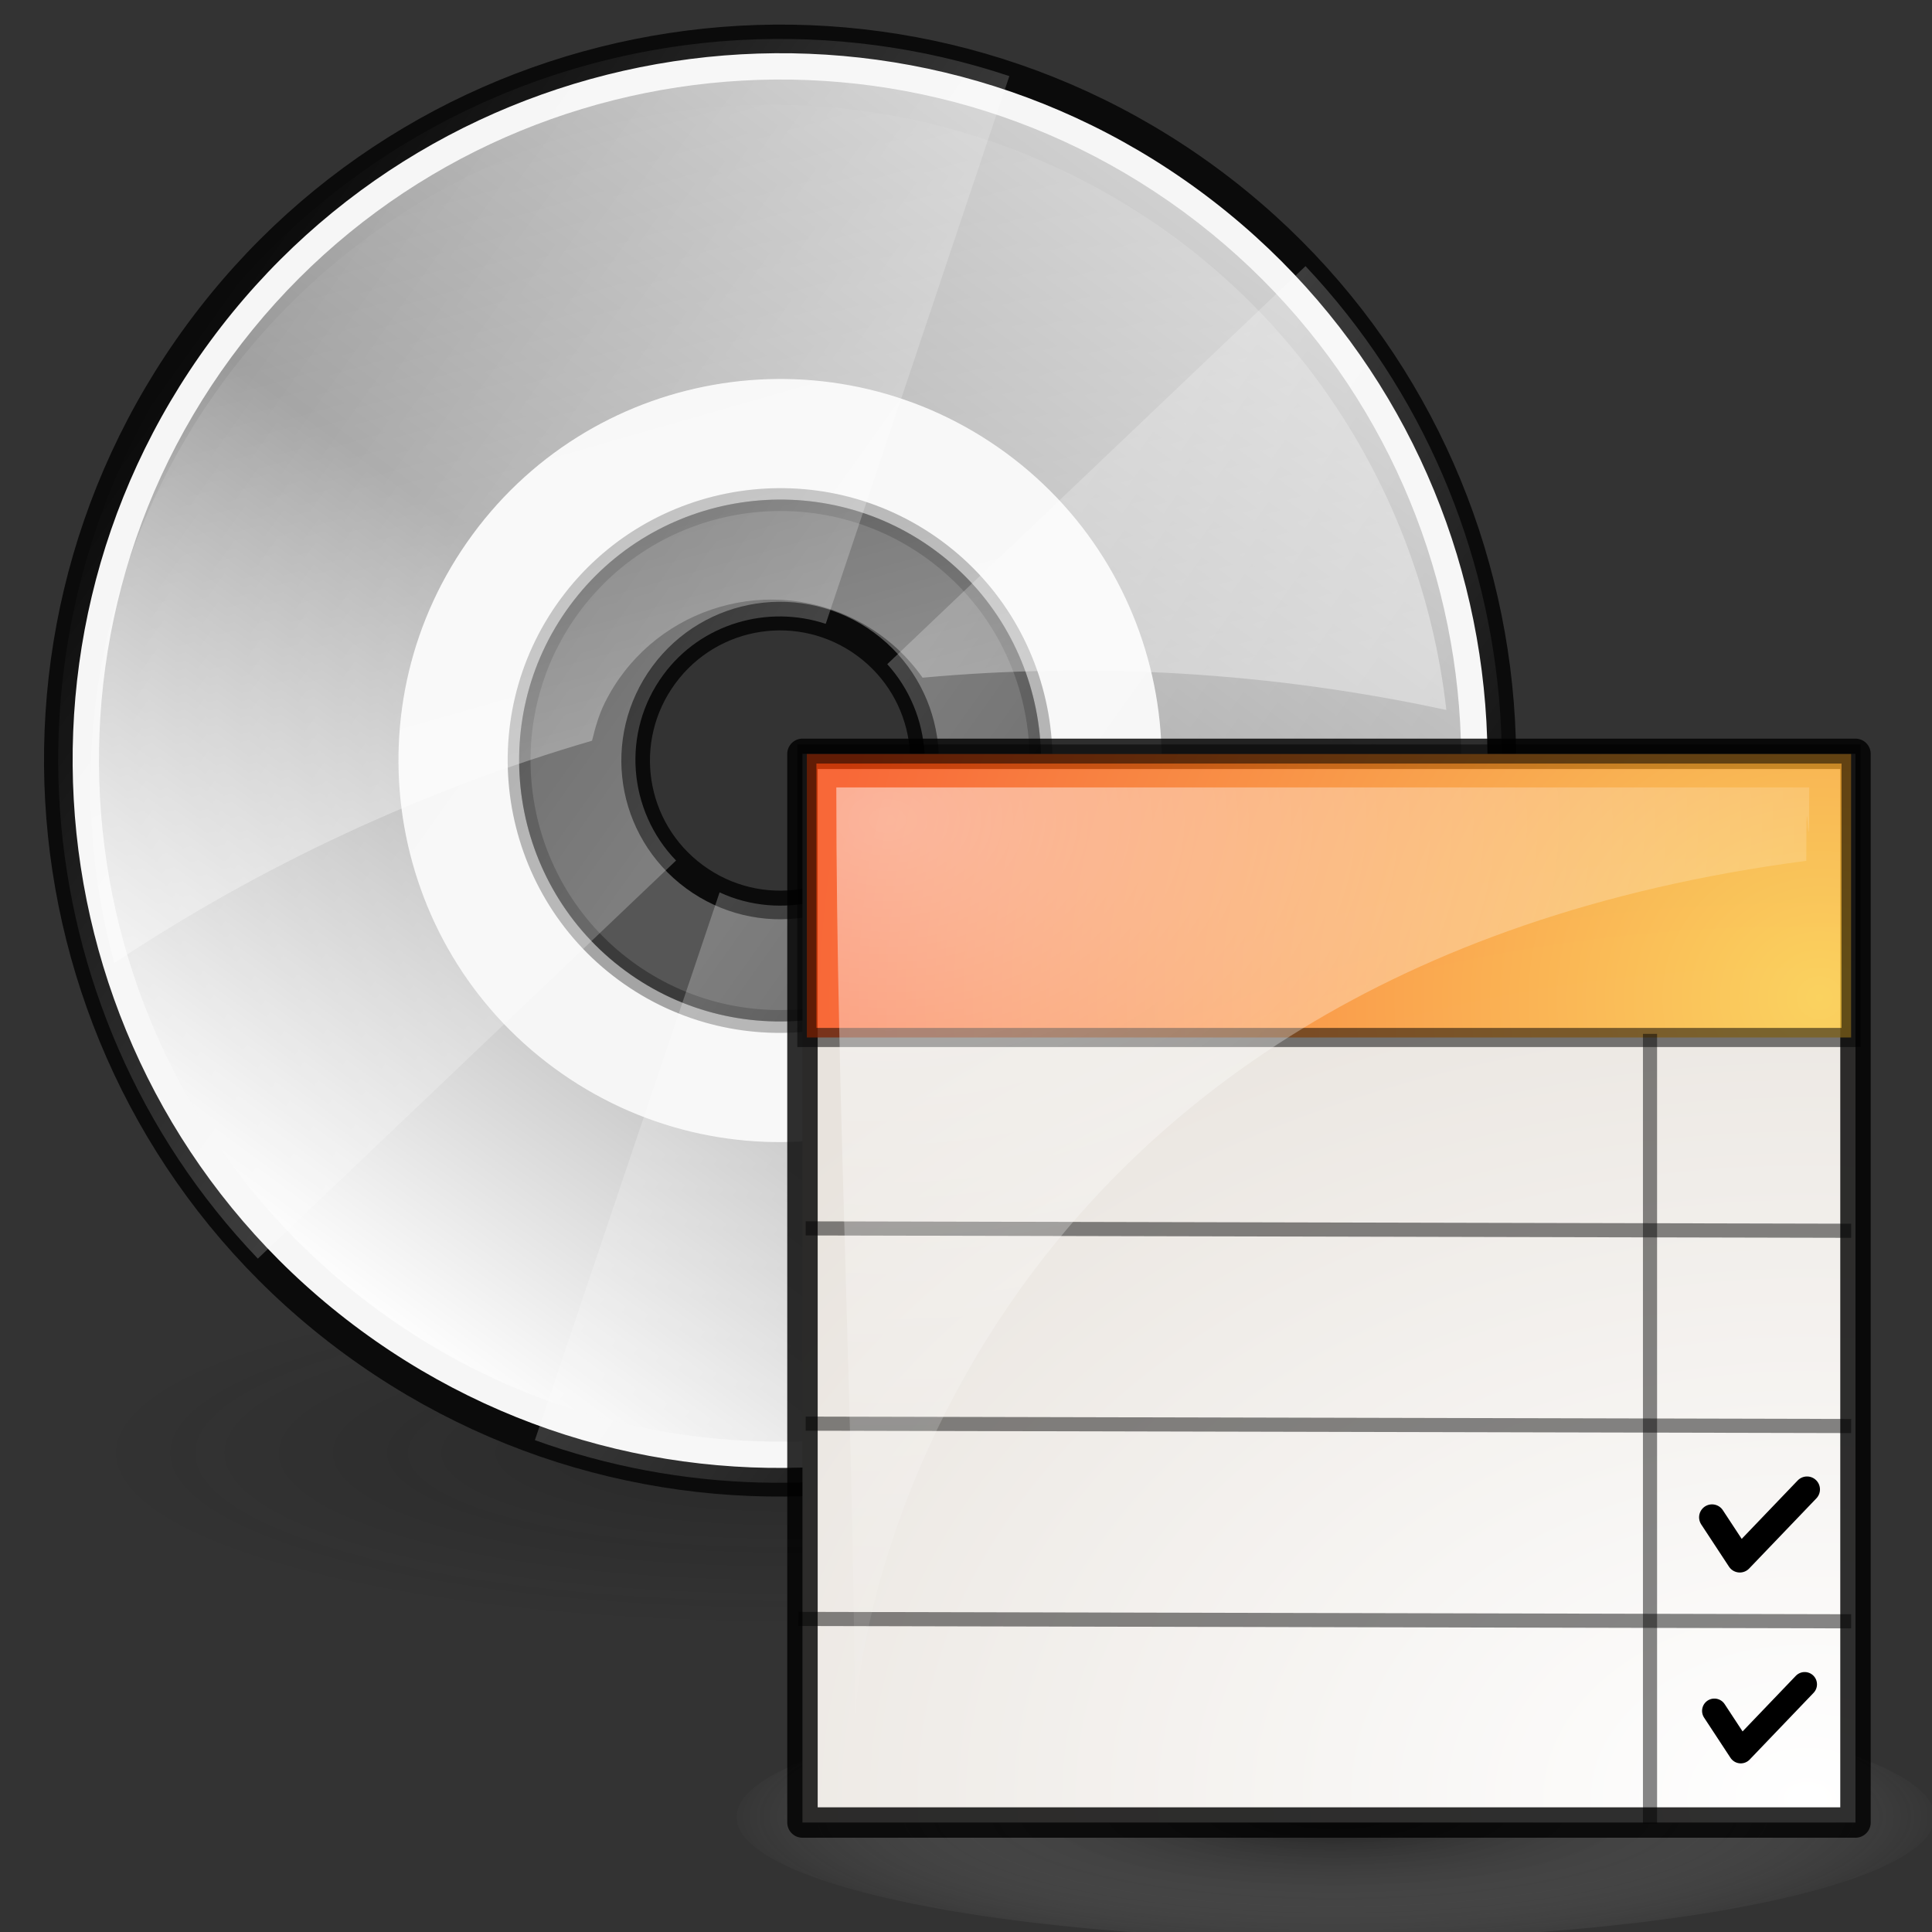 <?xml version="1.0" encoding="UTF-8" standalone="no"?>
<!-- Created with Inkscape (http://www.inkscape.org/) -->
<svg
   xmlns:dc="http://purl.org/dc/elements/1.1/"
   xmlns:cc="http://creativecommons.org/ns#"
   xmlns:rdf="http://www.w3.org/1999/02/22-rdf-syntax-ns#"
   xmlns:svg="http://www.w3.org/2000/svg"
   xmlns="http://www.w3.org/2000/svg"
   xmlns:xlink="http://www.w3.org/1999/xlink"
   xmlns:sodipodi="http://sodipodi.sourceforge.net/DTD/sodipodi-0.dtd"
   xmlns:inkscape="http://www.inkscape.org/namespaces/inkscape"
   inkscape:export-ydpi="240.00000"
   inkscape:export-xdpi="240.00000"
   inkscape:export-filename="/home/jimmac/gfx/novell/pdes/trunk/docs/BIGmime-text.png"
   sodipodi:docname="software-properties.svg"
   sodipodi:docbase="/home/marco/Scrivania/UltimateGnome/scalable/apps"
   inkscape:version="0.46"
   sodipodi:version="0.32"
   id="svg249"
   height="48px"
   width="48px"
   inkscape:output_extension="org.inkscape.output.svg.inkscape">
  <rect width="100%" height="100%" fill="#333333" stroke="none"/>
  <sodipodi:namedview
     inkscape:window-y="25"
     inkscape:window-x="0"
     inkscape:window-height="947"
     inkscape:window-width="1272"
     inkscape:document-units="px"
     inkscape:grid-bbox="true"
     showgrid="true"
     inkscape:current-layer="layer5"
     inkscape:cy="23.175166"
     inkscape:cx="46.929085"
     inkscape:zoom="8"
     inkscape:pageshadow="2"
     inkscape:pageopacity="0.0"
     borderopacity="1"
     bordercolor="#666"
     pagecolor="#ffffff"
     id="base"
     inkscape:showpageshadow="false"
     showguides="true"
     inkscape:guide-bbox="true" />
  <defs
     id="defs3">
    <radialGradient
       inkscape:collect="always"
       id="radialGradient3489-375-959-575"
       r="22.627"
       gradientTransform="matrix(1,0,0,0.25,0,31.227)"
       cx="23.335"
       cy="41.636"
       gradientUnits="userSpaceOnUse"
       xlink:href="#linearGradient23419-344-467-410"
       fy="41.636"
       fx="23.335" />
    <linearGradient
       inkscape:collect="always"
       id="linearGradient23419-344-467-410">
      <stop
         offset="0"
         id="stop5102"
         style="stop-color:#0d0d0d;stop-opacity:1;" />
      <stop
         offset="1"
         id="stop5104"
         style="stop-color:#0d0d0d;stop-opacity:0;" />
    </linearGradient>
    <linearGradient
       id="linearGradient3200-423-229-602"
       x1="12.274"
       x2="35.391"
       y1="32.416"
       gradientUnits="userSpaceOnUse"
       y2="14.203">
      <stop
         offset="0"
         id="stop5108"
         style="stop-color:#ffffff;stop-opacity:1;" />
      <stop
         offset="0.5"
         id="stop5110"
         style="stop-color:#727272;stop-opacity:1;" />
      <stop
         offset="1"
         id="stop5112"
         style="stop-color:#c0c0c0;stop-opacity:1;" />
    </linearGradient>
    <linearGradient
       inkscape:collect="always"
       id="linearGradient3290-433-54-721">
      <stop
         offset="0"
         id="stop5116"
         style="stop-color:#ffffff;stop-opacity:1;" />
      <stop
         offset="1"
         id="stop5118"
         style="stop-color:#ffffff;stop-opacity:0;" />
    </linearGradient>
    <linearGradient
       inkscape:collect="always"
       id="linearGradient3426-179-601-178">
      <stop
         offset="0"
         id="stop5122"
         style="stop-color:#ffffff;stop-opacity:1;" />
      <stop
         offset="1"
         id="stop5124"
         style="stop-color:#ffffff;stop-opacity:0;" />
    </linearGradient>
    <linearGradient
       id="linearGradient259">
      <stop
         style="stop-color:#ffffff;stop-opacity:1;"
         offset="0"
         id="stop260" />
      <stop
         style="stop-color:#e8e3dd;stop-opacity:1;"
         offset="1"
         id="stop261" />
    </linearGradient>
    <linearGradient
       id="linearGradient269">
      <stop
         style="stop-color:#ffffff;stop-opacity:1;"
         offset="0"
         id="stop270" />
      <stop
         style="stop-color:#ffffff;stop-opacity:0;"
         offset="1"
         id="stop271" />
    </linearGradient>
    <linearGradient
       id="linearGradient3187">
      <stop
         style="stop-color:#000000;stop-opacity:1;"
         offset="0"
         id="stop3189" />
      <stop
         style="stop-color:#ffffff;stop-opacity:0;"
         offset="1"
         id="stop3191" />
    </linearGradient>
    <linearGradient
       id="linearGradient3207">
      <stop
         id="stop3209"
         offset="0"
         style="stop-color:#ffca32;stop-opacity:1;" />
      <stop
         style="stop-color:#fd3e00;stop-opacity:1;"
         offset="1"
         id="stop3211" />
    </linearGradient>
    <linearGradient
       inkscape:collect="always"
       xlink:href="#linearGradient3426-179-601-178"
       id="linearGradient2448"
       gradientUnits="userSpaceOnUse"
       gradientTransform="matrix(0.844,0,0,0.844,-56.866,-11.851)"
       spreadMethod="reflect"
       x1="90.348"
       y1="36.442"
       x2="107.709"
       y2="48.816" />
    <linearGradient
       inkscape:collect="always"
       xlink:href="#linearGradient3290-433-54-721"
       id="linearGradient2451"
       gradientUnits="userSpaceOnUse"
       gradientTransform="matrix(0.757,0.373,-0.373,0.757,-8.668,-58.322)"
       x1="71.911"
       y1="68.27"
       x2="57.167"
       y2="52.006" />
    <linearGradient
       inkscape:collect="always"
       xlink:href="#linearGradient3200-423-229-602"
       id="linearGradient2456"
       gradientUnits="userSpaceOnUse"
       gradientTransform="matrix(0.414,-0.562,0.562,0.414,-54.988,21.61)"
       x1="42"
       y1="83.5"
       x2="90.5"
       y2="83.5" />
    <radialGradient
       inkscape:collect="always"
       xlink:href="#linearGradient269"
       id="radialGradient3454"
       gradientUnits="userSpaceOnUse"
       gradientTransform="matrix(-3.2978471e-2,1.536,-2.166,-2.6764303e-2,38.563,1.934)"
       cx="12.133"
       cy="7.435"
       fx="12.133"
       fy="7.435"
       r="15.5" />
    <radialGradient
       inkscape:collect="always"
       xlink:href="#linearGradient3207"
       id="radialGradient3467"
       gradientUnits="userSpaceOnUse"
       gradientTransform="matrix(-1.8611182e-3,-1.173,1.253,-4.2620092e-3,22.839,74.264)"
       cx="42.111"
       cy="17.909"
       fx="42.111"
       fy="17.909"
       r="19.85" />
    <radialGradient
       inkscape:collect="always"
       xlink:href="#linearGradient259"
       id="radialGradient3470"
       gradientUnits="userSpaceOnUse"
       gradientTransform="matrix(-3.2868715e-2,1.536,-2.159,-2.6765063e-2,38.933,2.142)"
       cx="27.652"
       cy="-3.186"
       fx="27.652"
       fy="-3.186"
       r="15.5" />
    <radialGradient
       inkscape:collect="always"
       xlink:href="#linearGradient3187"
       id="radialGradient3472"
       gradientUnits="userSpaceOnUse"
       gradientTransform="matrix(1,0,0,0.182,0,36.597)"
       cx="25.375"
       cy="44.75"
       fx="25.375"
       fy="44.75"
       r="15.896" />
  </defs>
  <g
     inkscape:groupmode="layer"
     id="layer6"
     inkscape:label="Shadow" />
  <g
     inkscape:groupmode="layer"
     id="layer5"
     inkscape:label="file"
     style="display:inline">
    <path
       sodipodi:rx="22.627417"
       sodipodi:ry="5.6568542"
       style="opacity:0.25;color:#000000;fill:url(#radialGradient3489-375-959-575);fill-opacity:1;fill-rule:evenodd;stroke:none;stroke-width:2;stroke-linecap:butt;stroke-linejoin:miter;marker:none;marker-start:none;marker-mid:none;marker-end:none;stroke-miterlimit:4;stroke-dasharray:none;stroke-dashoffset:0;stroke-opacity:1;visibility:visible;display:inline;overflow:visible"
       inkscape:r_cy="true"
       d="M 45.962 41.636 A 22.627 5.657 0 1 1  0.707,41.636 A 22.627 5.657 0 1 1  45.962 41.636 z"
       transform="matrix(0.759,0,0,0.768,1.671,4.122)"
       sodipodi:cy="41.63604"
       sodipodi:cx="23.334524"
       sodipodi:type="arc"
       id="path23417"
       inkscape:r_cx="true" />
    <path
       style="fill:#f6f6f6;fill-opacity:1;stroke:none;stroke-width:0.773;stroke-miterlimit:4;stroke-dasharray:none;stroke-opacity:1"
       id="path2206"
       d="M 4.935,8.268 C -0.931,16.242 0.781,27.475 8.755,33.34 C 16.729,39.206 27.961,37.495 33.827,29.52 C 39.692,21.546 37.981,10.314 30.007,4.449 C 22.032,-1.41 10.798,0.297 4.935,8.268 z M 14.155,15.05 C 16.272,12.172 20.346,11.553 23.225,13.668 C 26.104,15.786 26.725,19.859 24.607,22.739 C 22.489,25.618 18.416,26.238 15.537,24.12 C 12.658,22.003 12.037,17.929 14.155,15.05 z " />
    <path
       style="opacity:0.727;fill:url(#linearGradient2456);fill-opacity:1;stroke:none;stroke-width:0.373;stroke-miterlimit:4;stroke-dasharray:none;stroke-opacity:1"
       id="path2214"
       d="M 5.751,8.868 C 0.213,16.397 1.826,26.987 9.355,32.524 C 16.883,38.062 27.473,36.449 33.011,28.92 C 38.549,21.392 36.935,10.802 29.407,5.264 C 21.878,-0.267 11.286,1.343 5.751,8.868 z M 11.744,13.276 C 14.844,9.061 20.781,8.159 24.999,11.257 C 29.216,14.359 30.12,20.295 27.018,24.512 C 23.916,28.729 17.98,29.634 13.763,26.532 C 9.546,23.43 8.641,17.494 11.744,13.276 z " />
    <path
       style="fill:#ffffff;fill-opacity:0.175;stroke:#0b0b0b;stroke-width:0.568;stroke-miterlimit:4;stroke-dasharray:none;stroke-opacity:0.344"
       id="path2222"
       d="M 14.155,15.05 C 12.037,17.929 12.658,22.003 15.537,24.12 C 18.416,26.238 22.489,25.618 24.607,22.739 C 26.725,19.859 26.104,15.786 23.225,13.668 C 20.346,11.553 16.272,12.172 14.155,15.05 z M 16.492,16.769 C 17.667,15.171 19.907,14.831 21.506,16.005 C 23.105,17.181 23.446,19.421 22.27,21.02 C 21.094,22.618 18.854,22.96 17.256,21.784 C 15.657,20.608 15.316,18.368 16.492,16.769 z " />
    <path
       style="fill:none;fill-opacity:0.164;stroke:#0b0b0b;stroke-width:0.711;stroke-miterlimit:4;stroke-dasharray:none;stroke-opacity:1;display:inline"
       id="path3248"
       d="M 4.935,8.268 C -0.931,16.242 0.781,27.475 8.755,33.34 C 16.729,39.206 27.961,37.495 33.827,29.52 C 39.692,21.546 37.981,10.314 30.007,4.449 C 22.032,-1.41 10.798,0.297 4.935,8.268 z M 16.492,16.769 C 17.667,15.171 19.907,14.831 21.506,16.005 C 23.105,17.181 23.446,19.421 22.27,21.02 C 21.094,22.618 18.854,22.96 17.256,21.784 C 15.657,20.608 15.316,18.368 16.492,16.769 z " />
    <path
       inkscape:transform-center-x="-1.254751"
       style="opacity:0.374;fill:url(#linearGradient2451);fill-opacity:1;stroke:none;stroke-width:0.64;stroke-miterlimit:4;stroke-dasharray:none;stroke-opacity:1;display:inline"
       inkscape:transform-center-y="-6.5092152"
       id="path3285"
       d="M 26.64,4.35 C 18.266,0.22 8.131,3.659 4.001,12.032 C 2.105,15.876 1.799,20.092 2.838,23.927 C 6.501,21.492 10.514,19.63 14.709,18.402 C 14.787,18.087 14.873,17.772 15.022,17.469 C 16.148,15.188 18.922,14.246 21.203,15.372 C 21.916,15.723 22.492,16.228 22.921,16.837 C 27.216,16.443 31.607,16.706 35.934,17.639 C 35.31,12.11 31.999,6.994 26.64,4.35 z " />
    <path
       style="opacity:0.253;fill:url(#linearGradient2448);fill-opacity:1;stroke:none;stroke-width:0.64;stroke-miterlimit:4;stroke-dasharray:none;stroke-opacity:0.552;display:inline"
       id="path3403"
       d="M 18.379,0.995 C 13.218,1.283 8.227,3.79 4.929,8.273 C -0.307,15.391 0.503,25.094 6.406,31.27 L 16.796,21.38 C 15.605,20.145 15.428,18.196 16.48,16.765 C 17.425,15.48 19.08,15.024 20.515,15.499 L 25.077,1.891 C 22.902,1.164 20.618,0.87 18.379,0.995 z M 32.435,6.612 L 22.044,16.501 C 23.165,17.74 23.311,19.639 22.282,21.037 C 21.253,22.436 19.393,22.872 17.878,22.171 L 13.289,35.78 C 20.569,38.409 29.015,36.079 33.833,29.529 C 39.043,22.446 38.261,12.792 32.435,6.612 z " />
    <g
       transform="matrix(1.234,0,0,1.196,11.116,7.434)"
       id="g3785"
       inkscape:label="shadow"
       style="display:inline" />
    <g
       transform="matrix(1.234,0,0,1.196,11.116,7.434)"
       id="g3787"
       inkscape:label="Layer 1" />
    <path
       transform="matrix(0.968,0,0,1.28,8.619,-12.136)"
       sodipodi:open="true"
       sodipodi:end="6.2825619"
       sodipodi:start="0"
       d="M 40.75,44.75 A 15.375,2.375 0 1 1 40.75,44.749"
       sodipodi:ry="2.375"
       sodipodi:rx="15.375"
       sodipodi:cy="44.75"
       sodipodi:cx="25.375"
       id="path2205"
       style="opacity:0.419;fill:url(#radialGradient3472);fill-opacity:1;stroke:#000000;stroke-width:1.042;stroke-linecap:round;stroke-linejoin:round;stroke-miterlimit:4;stroke-dasharray:none;stroke-opacity:0"
       sodipodi:type="arc" />
    <path
       id="path2201"
       d="M 19.937,18.729 L 19.937,45.28 L 46.099,45.28 L 46.099,18.729 L 19.937,18.729 z "
       style="fill:url(#radialGradient3470);fill-opacity:1;fill-rule:evenodd;stroke:#000000;stroke-width:0.756;stroke-linecap:butt;stroke-linejoin:round;stroke-miterlimit:4;stroke-dasharray:none;stroke-opacity:0.814" />
    <rect
       y="18.733"
       x="20.046"
       height="7.043"
       width="25.944"
       id="rect2443"
       style="opacity:0.747;color:#000000;fill:url(#radialGradient3467);fill-opacity:1;fill-rule:nonzero;stroke:#000000;stroke-width:0.475;stroke-linecap:butt;stroke-linejoin:miter;marker:none;marker-start:none;marker-mid:none;marker-end:none;stroke-miterlimit:4;stroke-dasharray:none;stroke-dashoffset:0;stroke-opacity:0.689;visibility:visible;display:inline;overflow:visible;enable-background:accumulate" />
    <g
       id="g3848"
       transform="matrix(0.109,0,0,0.109,27.642,35.386)"
       style="opacity:0.121" />
    <g
       style="opacity:0.121"
       transform="matrix(0.109,0,0,0.109,61.676,65.967)"
       id="g2732" />
    <path
       id="path2235"
       d="M 40.994,25.686 L 40.994,45.302"
       style="fill:none;fill-rule:evenodd;stroke:#000000;stroke-width:0.351;stroke-linecap:butt;stroke-linejoin:miter;stroke-miterlimit:4;stroke-dasharray:none;stroke-opacity:0.47" />
    <path
       sodipodi:nodetypes="cccccc"
       d="M 19.837,40.222 L 45.992,40.281 M 20.017,35.37 L 45.992,35.429 M 20.017,30.519 L 45.992,30.578"
       style="fill:none;fill-rule:evenodd;stroke:#000000;stroke-width:0.351;stroke-linecap:butt;stroke-linejoin:miter;stroke-miterlimit:4;stroke-opacity:0.47"
       id="path3226" />
    <path
       sodipodi:nodetypes="ccc"
       d="M 42.535,37.697 L 43.225,38.747 L 44.895,37.004"
       style="fill:none;fill-rule:evenodd;stroke:#000000;stroke-width:0.643px;stroke-linecap:round;stroke-linejoin:round;stroke-opacity:1"
       id="path3270" />
    <path
       sodipodi:nodetypes="ccc"
       d="M 42.593,42.506 L 43.249,43.505 L 44.837,41.847"
       style="fill:none;fill-rule:evenodd;stroke:#000000;stroke-width:0.611px;stroke-linecap:round;stroke-linejoin:round;stroke-opacity:1;display:inline"
       id="path3275" />
    <path
       sodipodi:nodetypes="ccccc"
       id="path3201"
       d="M 21.242,43.752 C 20.936,40.406 24.037,24.111 44.877,21.387 C 44.877,18.549 44.949,22.401 44.949,19.563 C 37.366,19.563 28.361,19.563 20.778,19.563 C 20.778,27.528 21.242,35.787 21.242,43.752 z "
       style="opacity:0.495;fill:url(#radialGradient3454);fill-opacity:1;fill-rule:evenodd;stroke:#000000;stroke-width:0.457;stroke-linecap:butt;stroke-linejoin:round;stroke-miterlimit:4;stroke-dasharray:none;stroke-opacity:0;display:inline" />
  </g>
</svg>
